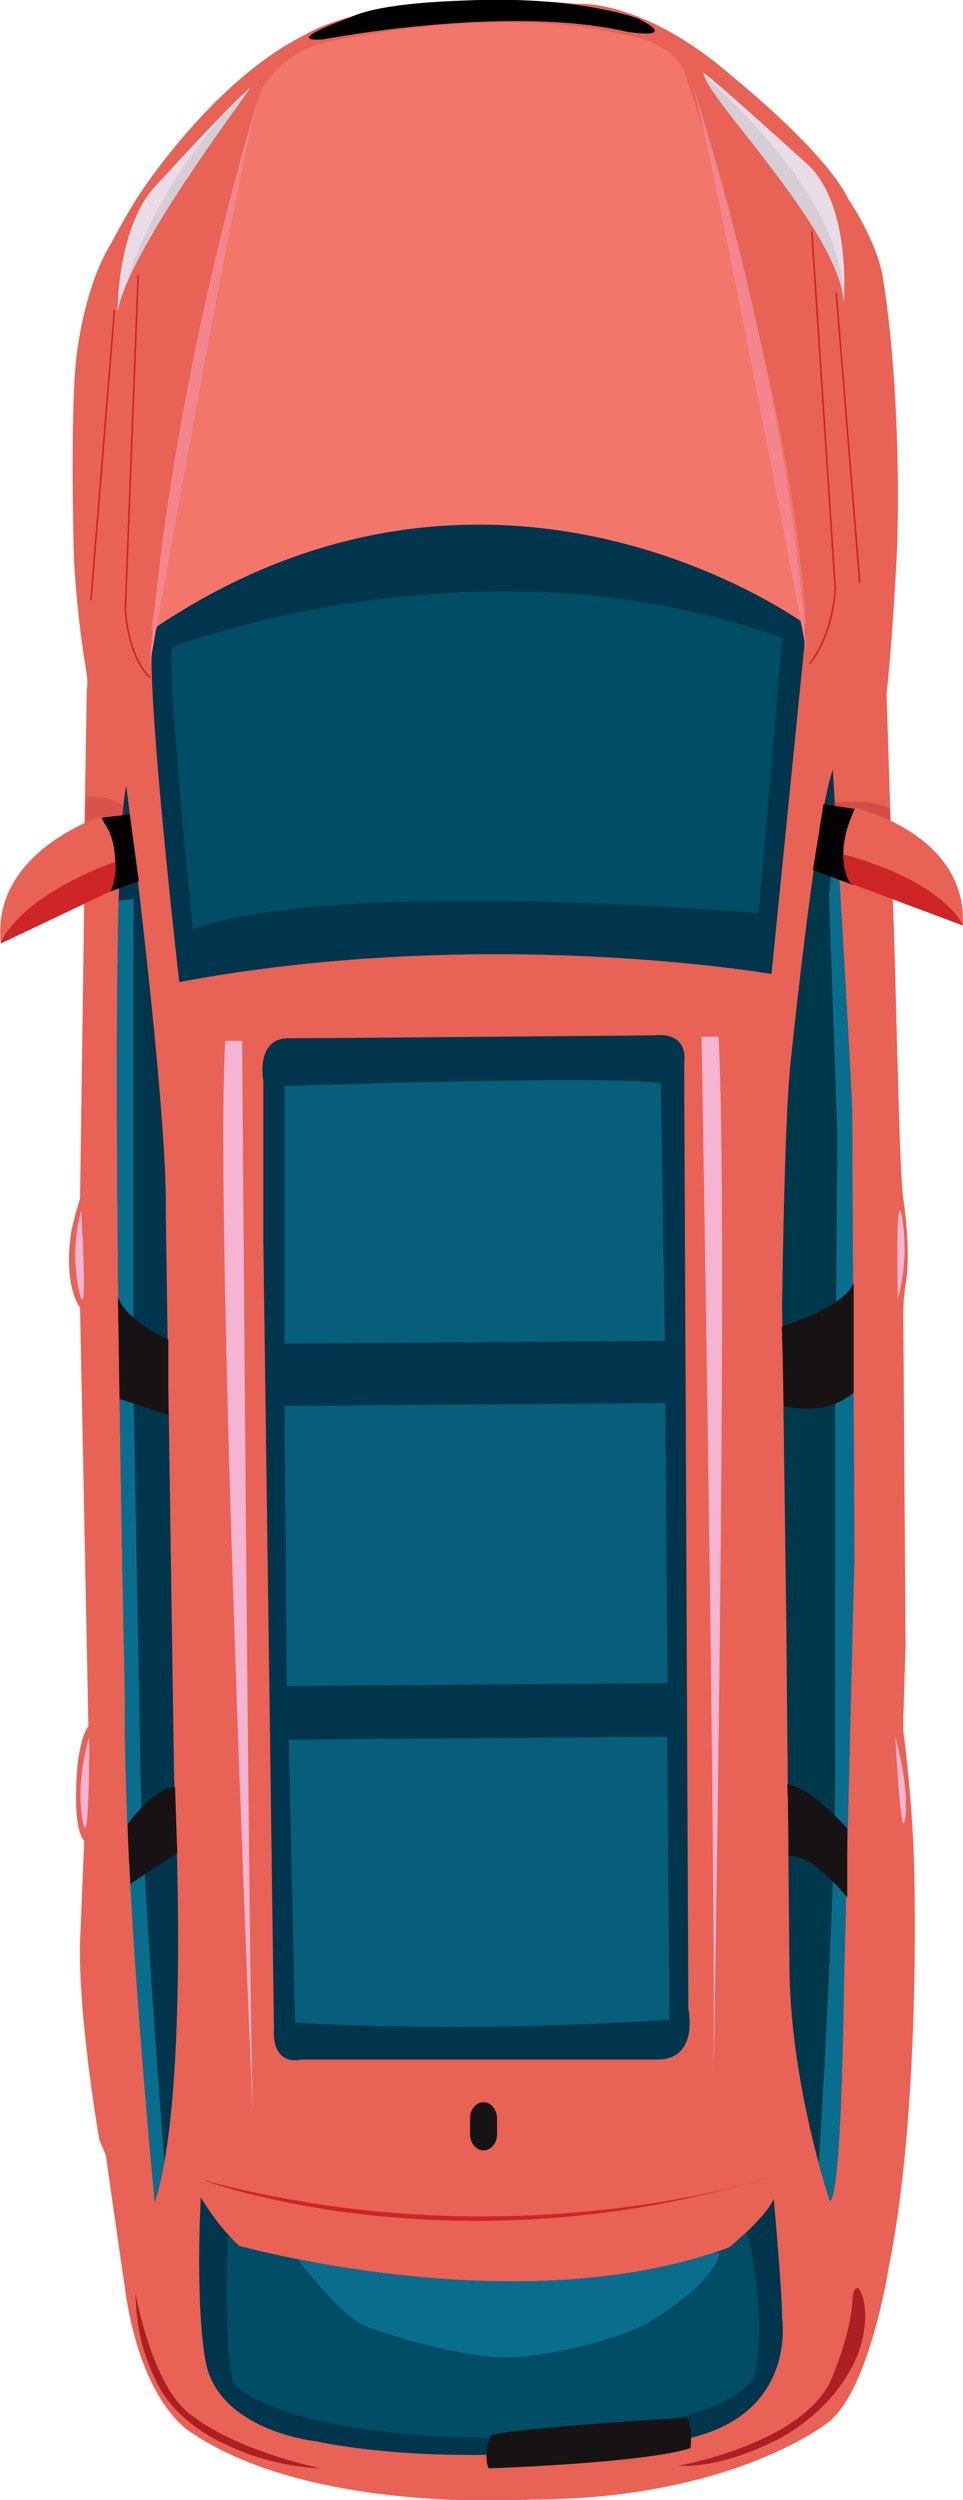 <?xml version="1.0" encoding="utf-8"?>
<!-- Generator: Adobe Illustrator 24.2.3, SVG Export Plug-In . SVG Version: 6.00 Build 0)  -->
<svg version="1.1" id="Layer_1" xmlns="http://www.w3.org/2000/svg" xmlns:xlink="http://www.w3.org/1999/xlink" x="0px" y="0px"
	 viewBox="0 0 300 778.4" style="enable-background:new 0 0 300 778.4;" xml:space="preserve">
<style type="text/css">
	.st0{fill:#E86255;}
	.st1{fill:#010101;}
	.st2{fill:#00364D;}
	.st3{fill:#004D65;}
	.st4{fill:#065E7B;}
	.st5{fill:#F5B4D1;}
	.st6{fill:#00384B;}
	.st7{fill:#F3766B;}
	.st8{fill:#CE2527;}
	.st9{fill:#171314;}
	.st10{fill:#AE1F24;}
	.st11{clip-path:url(#SVGID_2_);}
	.st12{fill:#096E8E;}
	.st13{clip-path:url(#SVGID_4_);}
	.st14{fill:#E9DCE6;}
	.st15{fill:none;stroke:#CE2527;stroke-width:0.5;stroke-linecap:round;stroke-miterlimit:10;}
	.st16{clip-path:url(#SVGID_6_);}
	.st17{fill:#F4858F;}
	.st18{clip-path:url(#SVGID_8_);}
	.st19{fill:#D7CDD5;}
	.st20{clip-path:url(#SVGID_10_);}
	.st21{opacity:0.2;fill:#A21D21;enable-background:new    ;}
	.st22{opacity:0.3;fill:#991B1F;enable-background:new    ;}
	.st23{fill:#050203;}
	.st24{clip-path:url(#SVGID_12_);}
	.st25{clip-path:url(#SVGID_14_);}
</style>
<g id="Group_3804" transform="translate(-343 -435.016)">
	<g transform="matrix(1, 0, 0, 1, 343, 435.02)">
		<path id="Path_3058-2" class="st0" d="M26.4,256.2l0.7-41.8c0,0,0.7-1.6-0.7-8.7c-1.6-10.4-2.7-21-3.3-31.6c0,0-1.3-43.4,0.7-62.4
			c0,0,2-21.3,10.6-35.5c0,0,4.6-8.7,8.6-15c0,0,23.2-36.3,52.3-50.5c0,0,22.5-15,84.8-9.5c0,0,20.5-1.6,48.4,22.9
			c0,0,28.5,22.9,35.8,37.9c0,0,8.6,12.6,10.6,23.7c0,0,6,32.4,4.6,84.5c0,0-1.3,27.6-3.3,45.8l2.6,84.5c0,0,0.9,35.8,1.5,54
			c0.7,18.2,1.1,18.7,1.1,18.7s2.6,16.6,0.7,26.8c-0.5,3.1-0.7,6.3-0.7,9.5l0.7,102.6l-0.7,22.9v3.9c1.7,13.1,2.8,26.3,3.3,39.5
			c0,0,2.6,76.6-7.9,127.9c0,0-6,38.7-19.2,48.2c0,0-29.8,23.7-92.1,23.7c0,0-67.6,4.7-105.3-20.5c0,0-15.9-7.9-21.2-45l-6-41.8
			l-2-4.7c0,0-6.6-37.9-6-61.6l1.3-31.6c0,0-4-2.4-2-24.5c0,0,1.1-8.4,3.3-11.1L25.1,407c0,0-5.5-6.7-2.6-24.5c0,0,1.3-5.5,2.6-9.5
			l1.3-93.1V256.2z"/>
	</g>
	<g id="Group_3803" transform="translate(-104.661 343.102)">
		<path id="Path_3003" class="st0" d="M474,348.2l0.7-41.8c0,0,0.7-1.6-0.7-8.7c-1.6-10.4-2.7-21-3.3-31.6c0,0-1.3-43.4,0.7-62.4
			c0,0,2-21.3,10.6-35.5c0,0,4.6-8.7,8.6-15c0,0,23.2-36.3,52.3-50.5c0,0,22.5-15,84.8-9.5c0,0,20.5-1.6,48.4,22.9
			c0,0,28.5,22.9,35.8,37.9c0,0,8.6,12.6,10.6,23.7c0,0,6,32.4,4.6,84.5c0,0-1.3,27.6-3.3,45.8l2.6,84.5c0,0,0.9,35.8,1.5,54
			c0.7,18.2,1.1,18.7,1.1,18.7s2.6,16.6,0.7,26.8c-0.5,3.1-0.7,6.3-0.7,9.5l0.7,102.6L729,627v3.9c1.7,13.1,2.8,26.3,3.3,39.5
			c0,0,2.6,76.6-7.9,127.9c0,0-6,38.7-19.2,48.2c0,0-29.8,23.7-92.1,23.7c0,0-67.6,4.7-105.3-20.5c0,0-15.9-7.9-21.2-45l-6-41.8
			l-2-4.7c0,0-6.6-37.9-6-61.6l1.3-31.6c0,0-4-2.4-2-24.5c0,0,1.1-8.4,3.3-11.1l-2.6-130.3c0,0-5.5-6.7-2.6-24.5
			c0,0,1.3-5.5,2.6-9.5l1.3-93.1L474,348.2z"/>
		<path id="Path_3004" class="st1" d="M556.4,97.5c0,0-21.4,7.5-8.1,6.7c0,0,57-11.1,94.7-2.4c0,0,16.9,2.8,3.5-4.1
			c0,0-19.2-7.3-54.4-5.6C592.1,92.2,566.5,92.4,556.4,97.5z"/>
		<path id="Path_3005" class="st2" d="M503.5,397.7c0,0-9.3-81.2-8.6-103.2c0,0-3-8.4,14.9-18.7c0,0,22.5-22.7,90.7-22.7
			c0,0,56.3-6.6,92.7,27.1c3.5,1.9,5.6,5.9,5.3,10.2L688,395.2C688,395.2,599.2,379.8,503.5,397.7z"/>
		<path id="Path_3006" class="st3" d="M507.8,381.3c0,0-7.9-76.1-6.6-87.8c0,0,95.4-37.3,190.1-2.9l-7.3,85.7
			C684,376.1,550.2,365.1,507.8,381.3z"/>
		<path id="Path_3007" class="st2" d="M541.6,733.2c0,0-9.3,2.6-8.6-9.7l-3.3-244.9v-50.2c0,0-2.6-13.2,7.9-13.2
			s113.9-0.9,113.9-0.9s10.6-1.8,9.3,8.8l1.3,294.2c0,0,3.3,15-8.6,15.9H542.3"/>
		<path id="Path_3008" class="st4" d="M536.3,510.3v-80.2c0,0,100.7-3.5,117.2-0.9l1.3,80.2L536.3,510.3z"/>
		<path id="Path_3009" class="st4" d="M536.3,529.7l118.6-0.9l0.7,87.2L537,616.9L536.3,529.7z"/>
		<path id="Path_3010" class="st4" d="M537.6,633.6l2,88.1c0,0,50.3,3.5,116.6-0.9l-0.7-88.1L537.6,633.6z"/>
		<path id="Path_3011" class="st5" d="M526.4,749.9c0,0-11.9-274-8.6-333.9h5.3C523.1,416,525.1,698.8,526.4,749.9z"/>
		<path id="Path_3012" class="st5" d="M669.8,747.7c0,0,5-273.1,1.7-333h-5.3C666.2,414.7,671.1,696.6,669.8,747.7z"/>
		<path id="Path_3013" class="st2" d="M487,336.7c0,0,12.9,99.9,12.3,132.2l2.6,176.8c0,0,5.3,97.1-6,131.8c0,0-9.9-100.3-9.3-157.1
			C486.6,620.5,480.7,363.1,487,336.7z"/>
		<path id="Path_3014" class="st6" d="M706.2,777.2c0,0-11.9-34.7-12.6-71l-1-110.1l-1.3-97.9c0,0,0.7-57.6,2.6-75
			c0,0,7.9-77.4,13.2-91.6c0,0,5.3,87.6,6,105.8l0.7,138.9l-3.3,135.8C710.5,712.1,709.9,776,706.2,777.2z"/>
		<path id="Path_3015" class="st7" d="M494.6,288.3l6.6-41c0,0,20.5-106.1,27.8-127.4c5.3-8.6,13.7-14.2,23-15.3
			c0,0,48.7-11.2,88-2.3c0,0,16.2,1.5,20.8,11.8c0,0,34,99.3,37.9,172.3C698.7,286.4,601.9,215.1,494.6,288.3z"/>
		<path id="Path_3016" class="st8" d="M510.8,770.7c0,0,77.5,29.2,176.2-0.8C687,769.9,607.5,796.7,510.8,770.7z"/>
		<path id="Rectangle_20174" class="st9" d="M598.3,746.5L598.3,746.5c2.3,0,4.2,2.2,4.2,5v5c0,2.8-1.9,5-4.2,5l0,0
			c-2.3,0-4.2-2.2-4.2-5v-5C594.1,748.7,595.9,746.5,598.3,746.5z"/>
		<path id="Path_3017" class="st2" d="M510.2,776.1c3.5,5.8,7.5,10.9,11.9,15.1c0,0,87.8,24.6,152.7,0.5c0,0,11.3-9.1,13.9-15.1
			c0,0,2.6,28.2,2.6,37.2c0,0,4.7,29.3-28.5,37.2c0,0-66.7,11.3-117.2,1c0,0-30-3.3-33.9-24.9C511.7,827.1,508.5,812.8,510.2,776.1z
			"/>
		<path id="Path_3018" class="st10" d="M489.9,806c0,0,5.3,30.8,18.5,38.7c0,0,11.3,9.5,39.1,15.8c-10.5-0.5-20.8-3.1-30.5-7.9
			c0,0-14.6-6.3-20.5-18.9C492.2,825.4,489.9,815.8,489.9,806z"/>
		<path id="Path_3019" class="st10" d="M658.9,859.7c0,0,36.4-6.3,47-25.3c0,0,6.6-14.2,7.3-26c0,0,0-4.7,2-3.9c0,0,4,5.5,0.7,17.4
			c0,0-4,17.4-25.2,29.2C690.7,851,674.1,860.5,658.9,859.7z"/>
		<g id="Group_3785" transform="translate(553.246 185.045)">
			<g>
				<g>
					<defs>
						<path id="SVGID_1_" d="M153,592.1c0,0-11.9-34.7-12.6-71l-1-110.1l-1.3-97.9c0,0,0.7-57.6,2.6-75c0,0,7.9-77.4,13.2-91.6
							c0,0,5.3,87.6,6,105.8l0.7,138.9L157.3,527C157.3,527,156.6,590.9,153,592.1z"/>
					</defs>
					<clipPath id="SVGID_2_">
						<use xlink:href="#SVGID_1_"  style="overflow:visible;"/>
					</clipPath>
					<g id="Group_3784" transform="translate(0 0)" class="st11">
						<path id="Path_3020" class="st12" d="M149.5,580.4c0,0,5.1-80.3,5.1-123.7V348.6l0.7-87.6l-2.6-75l0.7-8.7l11.3,15l0.7,320.5
							l-4.6,50.5l-4.6,39.5l-9.9,2.4L149.5,580.4z"/>
					</g>
				</g>
			</g>
		</g>
		<g id="Group_3787" transform="translate(463.444 186.911)">
			<g>
				<g>
					<defs>
						<path id="SVGID_3_" d="M23.5,149.8c0,0,12.9,99.9,12.3,132.2l2.6,176.8c0,0,5.3,97.1-6,131.8c0,0-9.9-100.3-9.3-157.1
							C23.2,433.6,17.2,176.2,23.5,149.8z"/>
					</defs>
					<clipPath id="SVGID_4_">
						<use xlink:href="#SVGID_3_"  style="overflow:visible;"/>
					</clipPath>
					<g id="Group_3786" transform="translate(0 0)" class="st13">
						<path id="Path_3022" class="st12" d="M35.4,577.7c0,0-7.6-95.2-7.6-131.5l-2-107.4V184.9l-6.6,0.8L24.5,593l15.2,2.4
							L35.4,577.7z"/>
					</g>
				</g>
			</g>
		</g>
		<path id="Path_3024" class="st14" d="M484.3,189.1c0,0-0.3-24.9,10.9-38.3c0,0,25.2-27.6,30.5-31.6
			C524.4,121.6,487.3,170.1,484.3,189.1z"/>
		<path id="Path_3025" class="st14" d="M710.5,186.3c0,0,2.6-29.2-10.6-42.6c0,0-27.8-25.3-33.1-29.2
			C666.8,121.6,709.6,163.9,710.5,186.3z"/>
		<path id="Path_3026" class="st15" d="M494.3,302.8c0,0-6.3-5.1-7.6-20.9l4-104.2"/>
		<line id="Line_1" class="st15" x1="483.3" y1="188.7" x2="476" y2="278.7"/>
		<g id="Group_3788" transform="translate(556.978 124.192)">
			<path id="Path_3027" class="st15" d="M143,174.2c0,0,6.6-7.1,7.9-22.9L143.6,40"/>
			<line id="Line_2" class="st15" x1="151.2" y1="59" x2="158.5" y2="149"/>
		</g>
		<g id="Group_3791" transform="translate(474.565 353.108)">
			<g>
				<g>
					<defs>
						<path id="SVGID_5_" d="M35.6,423c3.5,5.8,7.5,10.9,11.9,15.1c0,0,87.8,24.6,152.7,0.5c0,0,11.3-9.1,13.9-15.1
							c0,0,2.6,28.2,2.6,37.2c0,0,6,30.2-28.5,37.2c0,0-69.6,15.1-117.2,1c0,0-25.8-2-33.1-25.2C37.9,473.8,33.9,459.7,35.6,423z"/>
					</defs>
					<clipPath id="SVGID_6_">
						<use xlink:href="#SVGID_5_"  style="overflow:visible;"/>
					</clipPath>
					<g id="Group_3790" class="st16">
						<g id="Group_3789" transform="translate(3.719 2.727)">
							<path id="Path_3028" class="st3" d="M40.4,431.8c0,0-1.6,34.2,1.7,46.3c0,0,11.9,16.1,79.5,17.1c0,0,70.9,0,82.8-19.1
								c0,0,4.6-16.1-2.6-46.3L81.2,439.9l-37.1-8.1H40.4z"/>
							<path id="Path_3029" class="st12" d="M62.3,439.8c0,0,13,17.1,20.2,20.2s30.5,10.1,44.4,10.1s36.4-6.3,43.1-10.1
								c15.9-9.1,23.2-18.1,23.5-22.5L62.3,439.8z"/>
						</g>
					</g>
				</g>
			</g>
		</g>
		<path id="Path_3031" class="st9" d="M600.6,850.2c0,0-2.6,6.3-0.7,10.3c0,0,48.4-1.6,62.9-6.3c0,0,0.7-7.9-1.3-9.5
			C661.5,844.7,608.5,847.8,600.6,850.2z"/>
		<path id="Path_3034" class="st9" d="M484.4,495.9l0.5,31.6l15.2,5V509C500.1,509,487.7,503.8,484.4,495.9z"/>
		<path id="Path_3053" class="st9" d="M713.6,491.4v34.2c-2.9,2.3-6.2,3.9-9.6,4.6c-4,0.5-8.1,0.4-12.1-0.4l-0.7-24.9
			C691.2,504.9,710.3,499.3,713.6,491.4z"/>
		<path id="Path_3035" class="st9" d="M488.3,678.5c0,0-0.2-3-0.5-8.6c-0.3-5.7-0.4-9.9-0.4-9.9s7.5-11,14.8-11.7
			c0,0,0.4,13.5,0.7,20.6L488.3,678.5z"/>
		<path id="Path_3052" class="st9" d="M711.6,682.7v-21.5c0,0-11.4-12.9-18.7-13.7c0,0,0.8,15.2,0.4,22.3c2.9,0.1,5.7,1.1,8.2,3
			C705.1,675.7,708.5,679,711.6,682.7z"/>
		<path id="Path_3036" class="st17" d="M528,122.8c0,0-27.2,86.8-33.8,176.8C494.3,299.6,519.4,155.9,528,122.8z"/>
		<path id="Path_3037" class="st17" d="M663.8,119.6c0,0,28.5,85.3,35.1,175.2C698.9,294.9,672.4,152.8,663.8,119.6z"/>
		<g id="Group_3793" transform="translate(463.545 107.831)">
			<g>
				<g>
					<defs>
						<path id="SVGID_7_" d="M20.8,81.2c0,0-0.3-24.9,10.9-38.3c0,0,25.2-27.6,30.5-31.6C60.8,13.8,23.8,62.3,20.8,81.2z"/>
					</defs>
					<clipPath id="SVGID_8_">
						<use xlink:href="#SVGID_7_"  style="overflow:visible;"/>
					</clipPath>
					<g id="Group_3792" transform="translate(0 0)" class="st18">
						<path id="Path_3038" class="st19" d="M20.8,81.3c0,0,7.9-38.7,41.1-69.5L48.6,46.5L29.4,71L20.8,81.3z"/>
					</g>
				</g>
			</g>
		</g>
		<g id="Group_3795" transform="translate(542.626 106.109)">
			<g>
				<g>
					<defs>
						<path id="SVGID_9_" d="M167.9,80.2c0,0,2.6-29.2-10.6-42.6c0,0-27.8-25.3-33.1-29.2C124.2,15.5,166.9,57.8,167.9,80.2z"/>
					</defs>
					<clipPath id="SVGID_10_">
						<use xlink:href="#SVGID_9_"  style="overflow:visible;"/>
					</clipPath>
					<g id="Group_3794" class="st20">
						<path id="Path_3040" class="st19" d="M119.9,5.6c0,0,49,38.7,47.7,74.2l-35.8-49L119.9,5.6z"/>
					</g>
				</g>
			</g>
		</g>
		<path id="Path_3042" class="st21" d="M488.3,345.4c0,0-2.7-6-13.9-5.4l-0.3,9.6L488.3,345.4z"/>
		<path id="Path_3043" class="st22" d="M704.2,342.2c0,0,14.2-2.3,20.7,1.6l1.2,16.5l-15.2-1.6L704.2,342.2z"/>
		<g id="Group_3799" transform="translate(557.408 188.92)">
			<path id="Path_3044" class="st23" d="M156.8,154.9c0,0-5.3,7.1-0.7,23.7l-12.6-4.7l3.3-20.5L156.8,154.9z"/>
			<g id="Group_3798" transform="translate(4.098 0.454)">
				<path id="Path_3045" class="st0" d="M152.6,154.1c0,0,35,7.9,33.5,36.6l-35-13.1C151.1,177.6,145.2,169.4,152.6,154.1z"/>
				<g id="Group_3797">
					<g>
						<g>
							<defs>
								<path id="SVGID_11_" d="M152.6,154.1c0,0,35,7.9,33.5,36.6l-35-13.1C151.1,177.6,145.2,169.4,152.6,154.1z"/>
							</defs>
							<clipPath id="SVGID_12_">
								<use xlink:href="#SVGID_11_"  style="overflow:visible;"/>
							</clipPath>
							<g id="Group_3796" class="st24">
								<path id="Path_3046" class="st8" d="M186.1,190.7c0,0-5.1-13.4-37.4-22.2l-0.2,14.5l34,12.8L186.1,190.7z"/>
							</g>
						</g>
					</g>
				</g>
			</g>
		</g>
		<path id="Path_3048" class="st23" d="M478.7,346.6c0,0,7.9,6.3,3.3,22.9l8.9-3.2l-2.8-20.8L478.7,346.6z"/>
		<g id="Group_3802" transform="translate(447.661 190.355)">
			<path id="Path_3049" class="st0" d="M31.4,155.8c0,0-34.4,11.1-31.1,39.5l34.1-16.2C34.3,179.1,39.6,170.4,31.4,155.8z"/>
			<g id="Group_3801" transform="translate(0)">
				<g>
					<g>
						<defs>
							<path id="SVGID_13_" d="M31.4,155.8c0,0-34.4,11.1-31.1,39.5l34.1-16.2C34.3,179.1,39.6,170.4,31.4,155.8z"/>
						</defs>
						<clipPath id="SVGID_14_">
							<use xlink:href="#SVGID_13_"  style="overflow:visible;"/>
						</clipPath>
						<g id="Group_3800" class="st25">
							<path id="Path_3050" class="st8" d="M0.2,195.3c0,0,4.3-13.8,35.9-25.5l1.1,14.4L4.2,200L0.2,195.3z"/>
						</g>
					</g>
				</g>
			</g>
		</g>
	</g>
	<path id="Path_3054" class="st5" d="M368.3,811.9c-2.2,8.1-2.5,16.8-0.7,25.1C370.6,850,368.3,811.9,368.3,811.9z"/>
	<path id="Path_3056" class="st5" d="M622.7,839.5c2.2-8,2.7-16.6,1.4-25C621.8,801.7,622.7,839.5,622.7,839.5z"/>
	<path id="Path_3055" class="st5" d="M370.8,975.8c0,0-4.3,13.6-2.1,25.9C370.9,1013.9,370.8,975.8,370.8,975.8z"/>
	<path id="Path_3057" class="st5" d="M621.9,975.8c0,0,4.4,15.3,3.1,25.2C623.7,1010.9,621.9,975.8,621.9,975.8z"/>
</g>
</svg>
